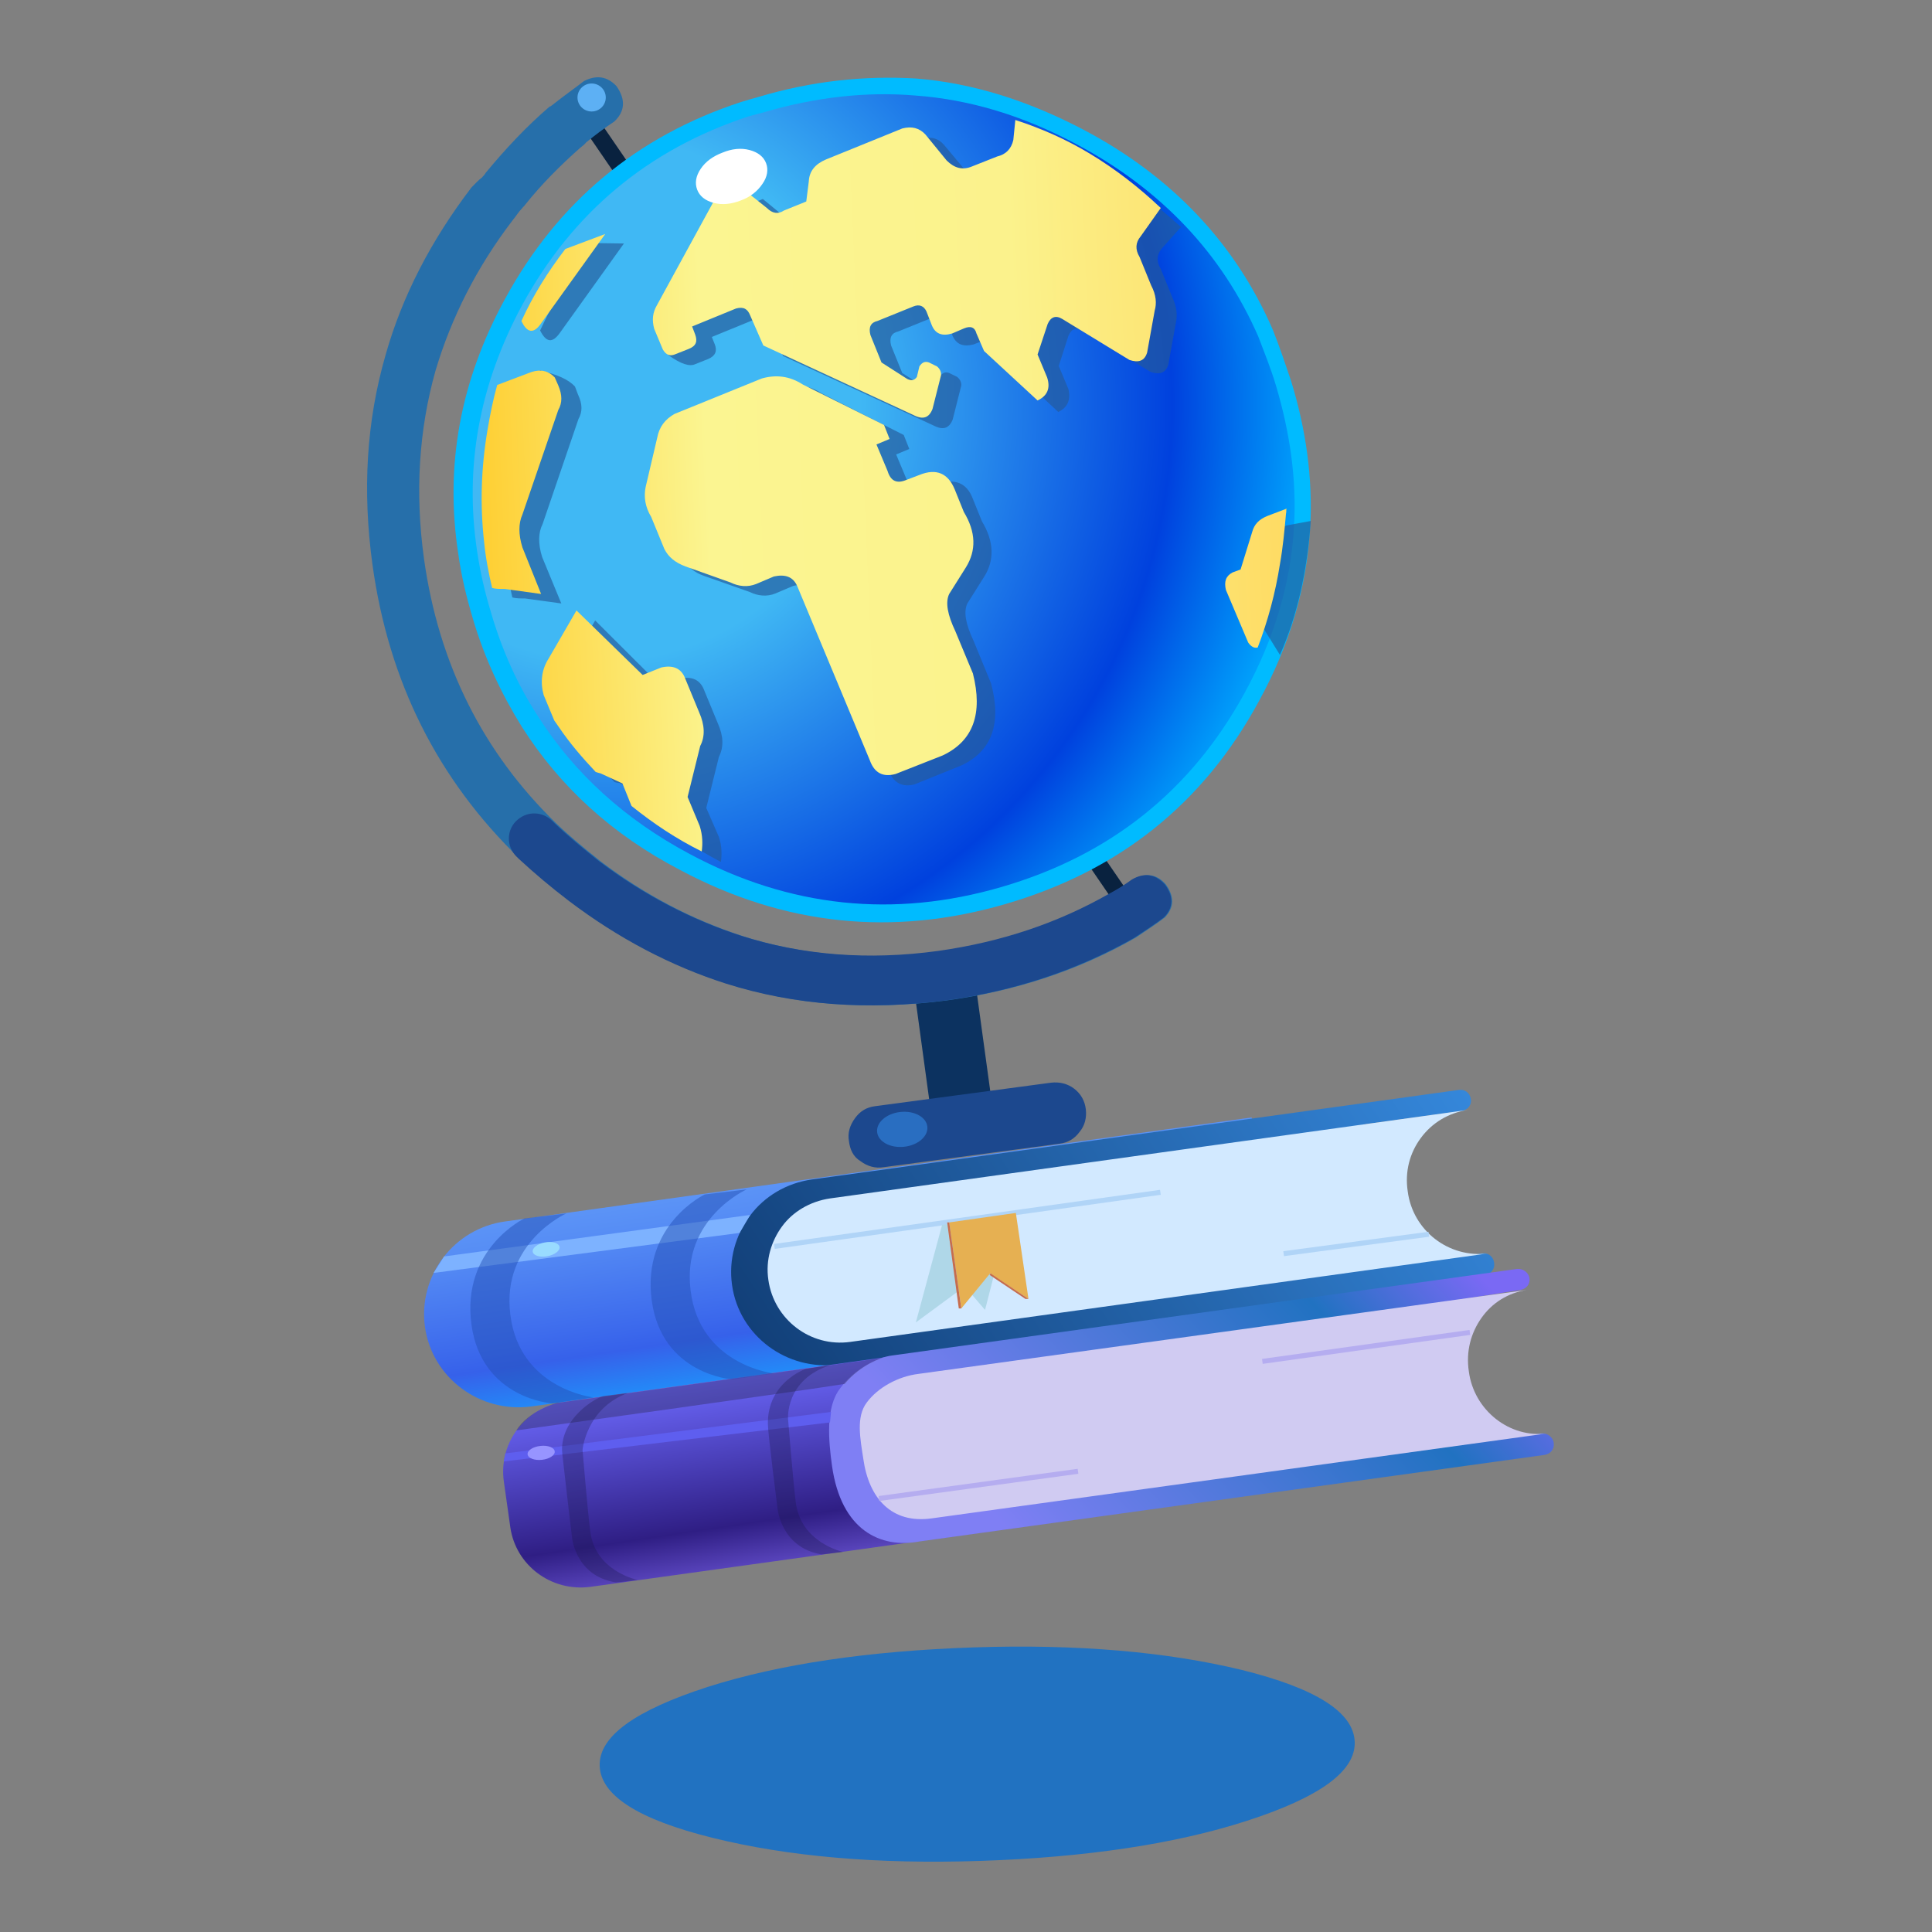 <svg width="75" height="75" viewBox="0 0 75 75" fill="none" xmlns="http://www.w3.org/2000/svg">
<rect x="0" y="0" width="75" height="75" fill="#808080" stroke="none"/>
<path d="M49.629 50.579L20.634 54.597C18.634 54.869 16.772 53.49 16.497 51.511C16.223 49.531 17.615 47.687 19.614 47.416L48.59 43.379L49.629 50.579Z" fill="url(#paint0_linear_1787_32970)"/>
<path d="M52.923 43.65L53.707 49.182L57.53 48.658C57.765 48.619 57.962 48.774 58.001 49.007V49.027C58.04 49.26 57.883 49.454 57.648 49.492L32.554 52.967C30.554 53.238 28.691 51.86 28.417 49.88C28.28 48.891 28.554 47.94 29.123 47.183C29.672 46.445 30.534 45.921 31.534 45.785L56.628 42.311C56.864 42.272 57.06 42.428 57.099 42.66C57.138 42.893 56.981 43.087 56.746 43.126L52.923 43.65Z" fill="url(#paint1_linear_1787_32970)"/>
<path d="M57.765 48.658L33.004 52.093C31.456 52.307 30.044 51.22 29.828 49.687C29.711 48.91 29.946 48.173 30.358 47.61C30.769 47.047 31.436 46.639 32.22 46.523L56.981 43.087C56.217 43.204 55.589 43.592 55.158 44.174C54.727 44.757 54.531 45.475 54.648 46.251C54.844 47.765 56.236 48.852 57.765 48.658Z" fill="#D2E9FF"/>
<path d="M43.974 36.084L44.534 35.721L22.647 3.785L22.087 4.148L43.974 36.084Z" fill="#09223F"/>
<path d="M29.436 3.765C29.221 3.823 28.966 3.901 28.77 3.959C24.731 5.279 21.653 7.841 19.614 11.587C17.87 14.77 17.262 18.07 17.791 21.505C17.909 22.359 18.105 23.174 18.36 24.028C18.811 25.561 19.477 26.959 20.261 28.22C21.732 30.53 23.751 32.393 26.398 33.771C30.436 35.926 34.651 36.372 39.043 35.091C43.434 33.81 46.708 31.209 48.865 27.23C50.08 25.018 50.727 22.786 50.864 20.437C50.963 18.594 50.708 16.692 50.12 14.79C49.884 14.091 49.669 13.45 49.414 12.81C47.963 9.452 45.493 6.851 42.082 5.046C39.945 3.921 37.769 3.222 35.553 3.047C33.534 2.931 31.515 3.144 29.436 3.765Z" fill="#00BBFF"/>
<path d="M35.472 38.291L36.162 43.35L38.534 43.03L37.844 37.992L35.472 38.291Z" fill="#0C3260"/>
<path d="M18.301 7.278C16.733 9.336 15.615 11.49 14.968 13.78C14.223 16.361 14.066 19.04 14.458 21.912C15.086 26.474 17.007 30.278 20.183 33.344C20.791 33.907 21.438 34.45 22.124 34.975C24.045 36.43 26.084 37.498 28.201 38.177C30.887 39.031 33.749 39.225 36.749 38.837C39.455 38.468 41.905 37.653 44.101 36.391C44.473 36.139 44.865 35.887 45.218 35.615C45.591 35.227 45.591 34.8 45.258 34.334C44.905 33.926 44.473 33.868 43.983 34.14C43.689 34.353 43.395 34.528 43.081 34.703C41.101 35.848 38.925 36.586 36.494 36.935C33.808 37.304 31.221 37.109 28.809 36.333C26.907 35.712 25.064 34.761 23.32 33.441C22.712 32.956 22.143 32.49 21.595 31.966C18.752 29.21 17.026 25.775 16.458 21.68C16.105 19.118 16.262 16.672 16.909 14.382C17.517 12.344 18.497 10.384 19.909 8.54C20.026 8.404 20.124 8.229 20.261 8.093C20.301 8.035 20.359 7.996 20.379 7.957C21.046 7.123 21.771 6.405 22.516 5.745C22.614 5.667 22.712 5.59 22.751 5.531C23.104 5.24 23.496 4.949 23.849 4.716C24.261 4.328 24.3 3.862 23.927 3.338C23.555 2.95 23.143 2.911 22.673 3.144C22.3 3.435 21.908 3.707 21.516 4.018C21.477 4.056 21.418 4.095 21.359 4.134H21.34C20.457 4.891 19.634 5.764 18.85 6.715C18.811 6.793 18.752 6.832 18.713 6.89C18.595 6.968 18.458 7.123 18.301 7.278Z" fill="#266FAA"/>
<path d="M33.407 45.077C33.662 45.271 33.975 45.368 34.309 45.31L41.131 44.398C41.464 44.359 41.719 44.203 41.915 43.932C42.111 43.699 42.19 43.388 42.151 43.058C42.111 42.728 41.954 42.457 41.7 42.263C41.445 42.068 41.131 41.991 40.798 42.03L33.975 42.942C33.642 42.981 33.387 43.136 33.191 43.408C32.995 43.679 32.897 43.971 32.956 44.3C32.995 44.611 33.113 44.902 33.407 45.077Z" fill="#1C488E"/>
<path d="M29.692 4.347C29.476 4.406 29.241 4.464 29.045 4.522C25.163 5.803 22.222 8.249 20.262 11.859C18.615 14.925 18.027 18.089 18.517 21.369C18.634 22.165 18.811 22.96 19.066 23.795C19.497 25.27 20.105 26.609 20.889 27.813C22.3 30.025 24.261 31.811 26.77 33.15C30.652 35.227 34.691 35.654 38.886 34.431C43.082 33.208 46.238 30.705 48.316 26.901C49.473 24.785 50.12 22.611 50.237 20.399C50.336 18.613 50.081 16.808 49.532 14.964C49.336 14.304 49.081 13.683 48.846 13.062C47.434 9.84 45.081 7.356 41.807 5.609C39.749 4.503 37.671 3.862 35.514 3.707C33.652 3.552 31.691 3.765 29.692 4.347Z" fill="url(#paint2_radial_1787_32970)"/>
<path opacity="0.65" d="M29.613 7.725L28.436 8.21L26.241 12.227C26.084 12.499 25.947 12.984 25.809 13.644L25.966 13.8C26.437 14.13 26.77 14.246 27.005 14.13L27.495 13.935C27.77 13.819 27.848 13.625 27.75 13.373L27.633 13.081L29.338 12.383C29.632 12.305 29.789 12.402 29.887 12.654L30.397 13.819L36.239 16.517C36.612 16.711 36.847 16.633 36.984 16.284L37.298 15.042C37.357 14.886 37.278 14.731 37.161 14.634L36.847 14.479C36.69 14.421 36.572 14.479 36.474 14.634L36.376 15.042C36.278 15.197 36.161 15.197 36.024 15.119L35.024 14.479L34.592 13.411C34.514 13.101 34.612 12.926 34.867 12.868L36.259 12.305C36.494 12.227 36.67 12.286 36.769 12.499L36.965 13.004C37.121 13.373 37.376 13.47 37.788 13.373L38.239 13.198C38.494 13.062 38.67 13.14 38.709 13.373L39.004 14.052L41.082 15.993C41.454 15.818 41.572 15.508 41.474 15.1L41.101 14.207L41.474 13.043C41.591 12.771 41.768 12.674 42.042 12.848L44.669 14.44C45.022 14.556 45.257 14.479 45.355 14.149L45.65 12.518C45.708 12.247 45.689 11.917 45.512 11.548L45.061 10.442C44.885 10.151 44.905 9.879 45.101 9.646L45.846 8.811C45.101 8.152 44.238 7.414 43.238 6.735C42.238 6.017 41.238 5.493 40.199 5.124L40.121 5.881C40.042 6.23 39.807 6.444 39.474 6.521L38.474 6.871C38.121 6.987 37.808 6.909 37.494 6.638L36.651 5.628C36.416 5.357 36.141 5.298 35.769 5.376L32.828 6.599C32.397 6.774 32.181 7.045 32.161 7.453L32.063 8.229L31.201 8.579C30.965 8.734 30.75 8.695 30.534 8.482L29.613 7.725ZM20.967 14.382C20.202 15.566 19.791 16.459 19.693 17.06C19.438 18.555 19.399 19.991 19.575 21.369C19.634 21.99 19.752 22.592 19.889 23.193C20.026 23.232 20.202 23.232 20.379 23.232L21.79 23.426L21.045 21.621C20.889 21.117 20.889 20.69 21.065 20.34L22.457 16.264C22.614 15.993 22.614 15.682 22.437 15.313L22.32 15.003C22.065 14.731 21.634 14.537 20.967 14.382ZM22.829 9.433C22.045 10.694 21.438 11.82 20.967 12.829C21.202 13.295 21.438 13.334 21.732 12.926L24.221 9.452L22.829 9.433ZM49.943 20.398C49.61 20.515 49.433 20.729 49.374 21.02L48.943 22.456L48.63 22.592C48.375 22.728 48.296 22.96 48.355 23.271L49.688 25.425C50.355 23.912 50.747 22.184 50.884 20.224L49.943 20.398ZM22.222 28.356C22.28 28.453 22.339 28.531 22.398 28.608C22.849 29.23 23.339 29.812 23.849 30.355C23.908 30.375 23.967 30.394 24.045 30.394L24.908 30.802L25.28 31.694C26.123 32.374 27.025 32.956 27.986 33.461C28.025 33.169 28.025 32.84 27.907 32.49L27.417 31.364L27.907 29.385C28.103 28.997 28.084 28.57 27.868 28.084L27.299 26.706C27.123 26.357 26.829 26.26 26.398 26.338L25.672 26.648L23.104 24.086L22.026 25.949C21.751 26.376 21.692 26.862 21.83 27.366L22.222 28.356ZM35.22 18.671L34.788 17.642L35.298 17.429L35.083 16.886L31.907 15.275C31.397 14.945 30.867 14.886 30.319 15.042L26.927 16.42C26.535 16.633 26.339 16.924 26.26 17.332L25.809 19.253C25.711 19.642 25.79 20.049 26.006 20.437L26.515 21.68C26.692 22.009 26.947 22.223 27.339 22.359L29.103 22.98C29.417 23.135 29.77 23.174 30.103 23.038L30.789 22.747C31.24 22.631 31.534 22.766 31.691 23.116L34.494 29.889C34.671 30.394 35.024 30.569 35.494 30.452L37.318 29.715C38.513 29.152 38.886 28.084 38.474 26.532L37.788 24.863C37.494 24.241 37.396 23.756 37.553 23.426L38.2 22.398C38.611 21.757 38.592 21.02 38.121 20.243L37.768 19.37C37.533 18.729 37.043 18.555 36.396 18.807L35.886 19.001C35.573 19.176 35.337 19.059 35.22 18.671Z" fill="#255A99"/>
<path d="M49.943 19.739C49.923 19.758 49.904 19.758 49.865 19.777L49.198 20.03C48.865 20.166 48.688 20.36 48.61 20.651L48.159 22.107L47.845 22.223C47.59 22.359 47.512 22.572 47.59 22.902L48.453 24.94C48.571 25.115 48.708 25.173 48.825 25.134C49.218 24.106 49.512 23.019 49.688 21.893C49.806 21.233 49.865 20.573 49.923 19.933C49.943 19.875 49.923 19.797 49.943 19.739ZM22.379 23.698L21.3 25.561C21.026 25.988 20.967 26.474 21.104 26.978L21.516 27.968C21.575 28.046 21.634 28.143 21.692 28.22C22.124 28.861 22.614 29.424 23.124 29.967C23.182 29.986 23.241 30.006 23.32 30.025L24.163 30.413L24.515 31.287C25.358 31.966 26.26 32.568 27.241 33.053C27.28 32.762 27.28 32.432 27.162 32.063L26.692 30.938L27.182 28.958C27.378 28.589 27.358 28.143 27.143 27.657L26.574 26.279C26.417 25.93 26.104 25.814 25.672 25.911L24.947 26.202L22.379 23.698ZM20.242 12.46C20.457 12.926 20.712 12.965 20.987 12.577L23.496 9.083L21.947 9.665C21.261 10.558 20.693 11.47 20.242 12.46ZM19.301 14.945C19.144 15.508 19.026 16.09 18.928 16.672C18.673 18.166 18.634 19.603 18.791 21.02C18.85 21.641 18.967 22.242 19.105 22.825C19.242 22.863 19.399 22.863 19.595 22.863L21.006 23.058L20.281 21.253C20.124 20.748 20.124 20.321 20.281 19.971L21.673 15.915C21.83 15.643 21.83 15.333 21.673 14.964L21.536 14.653C21.3 14.401 21.006 14.323 20.634 14.44L19.301 14.945ZM31.162 14.925C30.652 14.595 30.122 14.537 29.574 14.692L26.182 16.07C25.809 16.284 25.594 16.575 25.515 16.983L25.064 18.904C24.986 19.292 25.045 19.68 25.28 20.069L25.79 21.311C25.947 21.621 26.201 21.835 26.613 21.99L28.358 22.611C28.672 22.766 29.025 22.805 29.358 22.669L30.044 22.378C30.495 22.281 30.789 22.398 30.946 22.747L33.769 29.521C33.945 30.006 34.279 30.181 34.769 30.045L36.592 29.327C37.788 28.764 38.16 27.696 37.768 26.143L37.082 24.494C36.788 23.873 36.69 23.387 36.847 23.058L37.494 22.029C37.906 21.369 37.886 20.651 37.416 19.875L37.063 19.001C36.808 18.38 36.357 18.166 35.69 18.438L35.181 18.632C34.808 18.788 34.573 18.671 34.455 18.283L34.024 17.254L34.534 17.041L34.318 16.497L31.162 14.925ZM28.868 7.356L27.692 7.841L25.496 11.859C25.339 12.13 25.3 12.421 25.398 12.771L25.731 13.567C25.868 13.8 26.025 13.838 26.241 13.741L26.731 13.547C27.025 13.431 27.084 13.256 26.986 12.984L26.868 12.674L28.574 11.975C28.868 11.897 29.025 11.995 29.123 12.247L29.632 13.411L35.455 16.109C35.828 16.303 36.063 16.226 36.2 15.876L36.514 14.634C36.572 14.479 36.494 14.324 36.377 14.226L36.063 14.071C35.906 14.013 35.788 14.071 35.69 14.226L35.592 14.634C35.494 14.77 35.377 14.789 35.22 14.712L34.22 14.071L33.789 13.004C33.71 12.693 33.808 12.518 34.063 12.46L35.455 11.897C35.69 11.8 35.867 11.878 35.965 12.091L36.161 12.596C36.298 12.965 36.572 13.062 36.965 12.945L37.416 12.751C37.69 12.635 37.847 12.713 37.906 12.945L38.2 13.625L40.278 15.546C40.65 15.372 40.788 15.081 40.65 14.653L40.278 13.761L40.67 12.577C40.788 12.305 40.984 12.227 41.239 12.383L43.846 13.974C44.199 14.091 44.434 14.013 44.532 13.683L44.826 12.053C44.905 11.781 44.885 11.451 44.689 11.082L44.238 9.976C44.062 9.685 44.081 9.413 44.277 9.18L45.061 8.074C44.199 7.259 43.297 6.56 42.297 5.958C41.395 5.415 40.435 4.988 39.415 4.658L39.337 5.434C39.258 5.784 39.043 5.997 38.709 6.075L37.729 6.463C37.357 6.618 37.043 6.521 36.749 6.23L35.925 5.221C35.69 4.968 35.396 4.891 35.024 4.988L32.063 6.191C31.652 6.366 31.416 6.638 31.397 7.045L31.299 7.822L30.436 8.171C30.201 8.326 29.985 8.287 29.77 8.074L28.868 7.356Z" fill="url(#paint3_linear_1787_32970)"/>
<path d="M36.416 36.915C33.73 37.284 31.142 37.09 28.731 36.314C26.829 35.693 24.986 34.742 23.241 33.422C22.634 32.937 22.065 32.471 21.516 31.947C21.497 31.927 21.477 31.908 21.438 31.869C21.065 31.5 20.497 31.481 20.105 31.811C19.654 32.18 19.634 32.859 20.065 33.267C20.085 33.286 20.124 33.325 20.144 33.344C20.752 33.907 21.398 34.45 22.085 34.974C24.006 36.43 26.045 37.498 28.162 38.177C30.848 39.031 33.71 39.225 36.71 38.837C39.415 38.468 41.827 37.653 44.023 36.411C44.042 36.391 44.062 36.391 44.081 36.372C44.454 36.12 44.826 35.887 45.179 35.615C45.552 35.246 45.571 34.8 45.218 34.334C44.846 33.926 44.415 33.868 43.944 34.14C43.65 34.353 43.376 34.528 43.042 34.703C41.062 35.828 38.886 36.566 36.416 36.915Z" fill="#1C488E"/>
<path d="M27.201 6.554C27.011 6.836 26.968 7.106 27.064 7.362C27.159 7.617 27.381 7.791 27.709 7.877C28.037 7.963 28.387 7.927 28.758 7.782C29.125 7.648 29.403 7.427 29.594 7.144C29.794 6.864 29.831 6.58 29.741 6.339C29.646 6.083 29.424 5.91 29.096 5.823C28.768 5.737 28.417 5.773 28.056 5.921C27.676 6.064 27.392 6.271 27.201 6.554Z" fill="white"/>
<path d="M35.101 44.517C35.639 44.458 36.041 44.107 35.999 43.734C35.957 43.361 35.486 43.107 34.949 43.167C34.41 43.226 34.008 43.577 34.05 43.95C34.093 44.322 34.563 44.576 35.101 44.517Z" fill="#296EC1"/>
<path d="M22.967 4.328C23.27 4.328 23.516 4.085 23.516 3.785C23.516 3.485 23.27 3.241 22.967 3.241C22.664 3.241 22.418 3.485 22.418 3.785C22.418 4.085 22.664 4.328 22.967 4.328Z" fill="#5DB0F4"/>
<path d="M45.032 46.189L30.047 48.29L30.075 48.482L45.06 46.381L45.032 46.189Z" fill="#B0D4F7"/>
<path d="M55.452 47.817L49.818 48.571L49.844 48.763L55.478 48.01L55.452 47.817Z" fill="#B0D4F7"/>
<path d="M17.242 48.774L29.123 47.163L28.711 47.862L16.831 49.415L17.242 48.774Z" fill="#7DB2FF"/>
<path opacity="0.49" d="M20.359 47.299C20.359 47.299 17.909 48.464 18.301 51.414C18.693 54.306 21.438 54.48 21.438 54.48L23.045 54.247C23.045 54.247 20.163 53.937 19.81 51.026C19.457 48.231 21.986 47.105 21.986 47.105" fill="#2451B5"/>
<path d="M52.786 57.45L22.908 61.603C21.398 61.797 20.026 60.769 19.811 59.294L19.556 57.489C19.36 55.994 20.399 54.636 21.889 54.422L51.766 50.269L52.786 57.45Z" fill="url(#paint4_linear_1787_32970)"/>
<path d="M56.099 50.54L56.883 56.072L59.843 55.645C60.059 55.625 60.275 55.781 60.314 55.994V56.014C60.353 56.246 60.196 56.441 59.961 56.479L35.71 59.837C34.181 60.128 32.651 59.41 32.299 56.906C32.161 55.916 32.044 54.636 32.612 53.898C33.161 53.16 34.004 52.695 34.651 52.617L58.902 49.259C59.118 49.24 59.334 49.395 59.373 49.609C59.412 49.842 59.255 50.036 59.02 50.075L56.099 50.54Z" fill="url(#paint5_linear_1787_32970)"/>
<path d="M60.059 55.645L36.161 58.944C34.612 59.158 33.73 58.168 33.514 56.635C33.397 55.858 33.22 55.004 33.651 54.441C34.083 53.859 34.867 53.432 35.651 53.335L59.275 50.075C58.53 50.191 57.922 50.579 57.511 51.161C57.099 51.744 56.903 52.462 57.02 53.238C57.217 54.752 58.608 55.839 60.059 55.645Z" fill="#D0CBF2"/>
<path opacity="0.33" d="M34.259 52.714C34.259 52.714 33.436 52.947 32.789 53.723C31.279 53.976 20.046 55.528 20.046 55.528C20.497 54.771 21.614 54.461 21.614 54.461C22.241 54.383 34.259 52.714 34.259 52.714Z" fill="#22213A"/>
<path d="M57.047 51.628L48.991 52.753L49.018 52.945L57.074 51.82L57.047 51.628Z" fill="#B5ADF0"/>
<path d="M41.835 57.019L34.106 58.076L34.133 58.268L41.862 57.212L41.835 57.019Z" fill="#B5ADF0"/>
<path d="M19.614 56.421L32.26 54.81L32.22 55.218L19.555 56.732L19.614 56.421Z" fill="#5E5EEF"/>
<path opacity="0.31" d="M32.259 52.986L31.279 53.141C31.279 53.141 29.789 53.646 29.809 55.276C29.809 55.645 30.181 58.537 30.181 58.537C30.181 58.537 30.299 60.07 31.887 60.342C32.161 60.322 32.73 60.245 32.73 60.245C32.73 60.245 31.064 59.895 30.887 58.284C30.789 57.508 30.593 55.101 30.593 55.101C30.593 55.101 30.456 53.549 32.259 52.986Z" fill="#1B184C"/>
<path opacity="0.31" d="M24.378 54.073L23.457 54.189C23.202 54.209 21.673 55.062 21.83 56.46C21.869 56.829 22.202 59.662 22.202 59.662C22.202 59.662 22.32 61.176 23.908 61.429C24.182 61.409 24.751 61.331 24.751 61.331C24.751 61.331 23.084 61.002 22.908 59.41C22.81 58.634 22.614 56.285 22.614 56.285C22.614 56.285 22.751 54.674 24.378 54.073Z" fill="#1B184C"/>
<path d="M21.038 56.67C21.329 56.638 21.551 56.491 21.534 56.342C21.517 56.192 21.268 56.097 20.978 56.13C20.687 56.162 20.465 56.309 20.482 56.458C20.499 56.607 20.748 56.702 21.038 56.67Z" fill="#9794FF"/>
<path d="M21.252 48.766C21.539 48.712 21.749 48.548 21.721 48.401C21.692 48.253 21.436 48.178 21.149 48.232C20.862 48.286 20.652 48.45 20.681 48.597C20.709 48.745 20.965 48.82 21.252 48.766Z" fill="#99DBFF"/>
<path d="M39.18 47.183L38.239 50.851L37.239 49.686L37.847 49.648L35.553 51.336L36.572 47.551L39.18 47.183Z" fill="#AFD7E8"/>
<path d="M39.435 47.086L39.925 50.424L38.435 49.434L37.318 50.793L36.847 47.454L39.435 47.086Z" fill="#E6B052"/>
<path d="M36.847 47.454L37.318 50.793H37.22L36.769 47.454H36.847Z" fill="#C66D4E"/>
<path d="M38.455 49.434L39.925 50.424H39.807L38.416 49.492L38.455 49.434Z" fill="#C66D4E"/>
<path opacity="0.49" d="M27.358 46.368C27.358 46.368 24.908 47.532 25.3 50.482C25.692 53.374 28.436 53.549 28.436 53.549L30.044 53.316C30.044 53.316 27.162 53.005 26.809 50.094C26.456 47.299 28.985 46.173 28.985 46.173" fill="#2451B5"/>
<path d="M48.198 64.825C45.316 64.127 41.827 63.816 37.788 63.952C33.749 64.088 30.279 64.593 27.476 65.485C24.653 66.397 23.241 67.407 23.28 68.552C23.32 69.697 24.77 70.629 27.672 71.347C30.573 72.065 34.024 72.375 38.062 72.24C42.101 72.104 45.571 71.599 48.394 70.687C51.217 69.775 52.629 68.765 52.59 67.62C52.55 66.475 51.1 65.543 48.198 64.825Z" fill="#2172C1"/>
<defs>
<linearGradient id="paint0_linear_1787_32970" x1="33.384" y1="52.979" x2="32.108" y2="44.321" gradientUnits="userSpaceOnUse">
<stop stop-color="#218EF9"/>
<stop offset="0.216" stop-color="#3661EA"/>
<stop offset="0.294" stop-color="#3B68EC"/>
<stop offset="0.756" stop-color="#578EF5"/>
<stop offset="1" stop-color="#629CF9"/>
</linearGradient>
<linearGradient id="paint1_linear_1787_32970" x1="60.566" y1="37.063" x2="14.869" y2="67.344" gradientUnits="userSpaceOnUse">
<stop stop-color="#3C96EF"/>
<stop offset="0.878" stop-color="#011D49"/>
</linearGradient>
<radialGradient id="paint2_radial_1787_32970" cx="0" cy="0" r="1" gradientUnits="userSpaceOnUse" gradientTransform="translate(23.172 15.467) rotate(-48.083) scale(35.983 36.024)">
<stop offset="0.283" stop-color="#40B8F4"/>
<stop offset="0.625" stop-color="#0041DE"/>
<stop offset="0.79" stop-color="#00ADFF"/>
</radialGradient>
<linearGradient id="paint3_linear_1787_32970" x1="18.695" y1="19.515" x2="49.882" y2="18.163" gradientUnits="userSpaceOnUse">
<stop stop-color="#FECF33"/>
<stop offset="0.282" stop-color="#FBF591"/>
<stop offset="0.67" stop-color="#FBF28C"/>
<stop offset="1" stop-color="#FEDB63"/>
</linearGradient>
<linearGradient id="paint4_linear_1787_32970" x1="36.67" y1="60.598" x2="35.453" y2="52.441" gradientUnits="userSpaceOnUse">
<stop stop-color="#705ADB"/>
<stop offset="0.312" stop-color="#2F1E84"/>
<stop offset="1" stop-color="#6A66F7"/>
</linearGradient>
<linearGradient id="paint5_linear_1787_32970" x1="40.028" y1="60.892" x2="55.061" y2="46.959" gradientUnits="userSpaceOnUse">
<stop offset="0.018" stop-color="#7F7FF4"/>
<stop offset="0.733" stop-color="#2172C1"/>
<stop offset="1" stop-color="#7A69F4"/>
</linearGradient>
</defs>
</svg>
